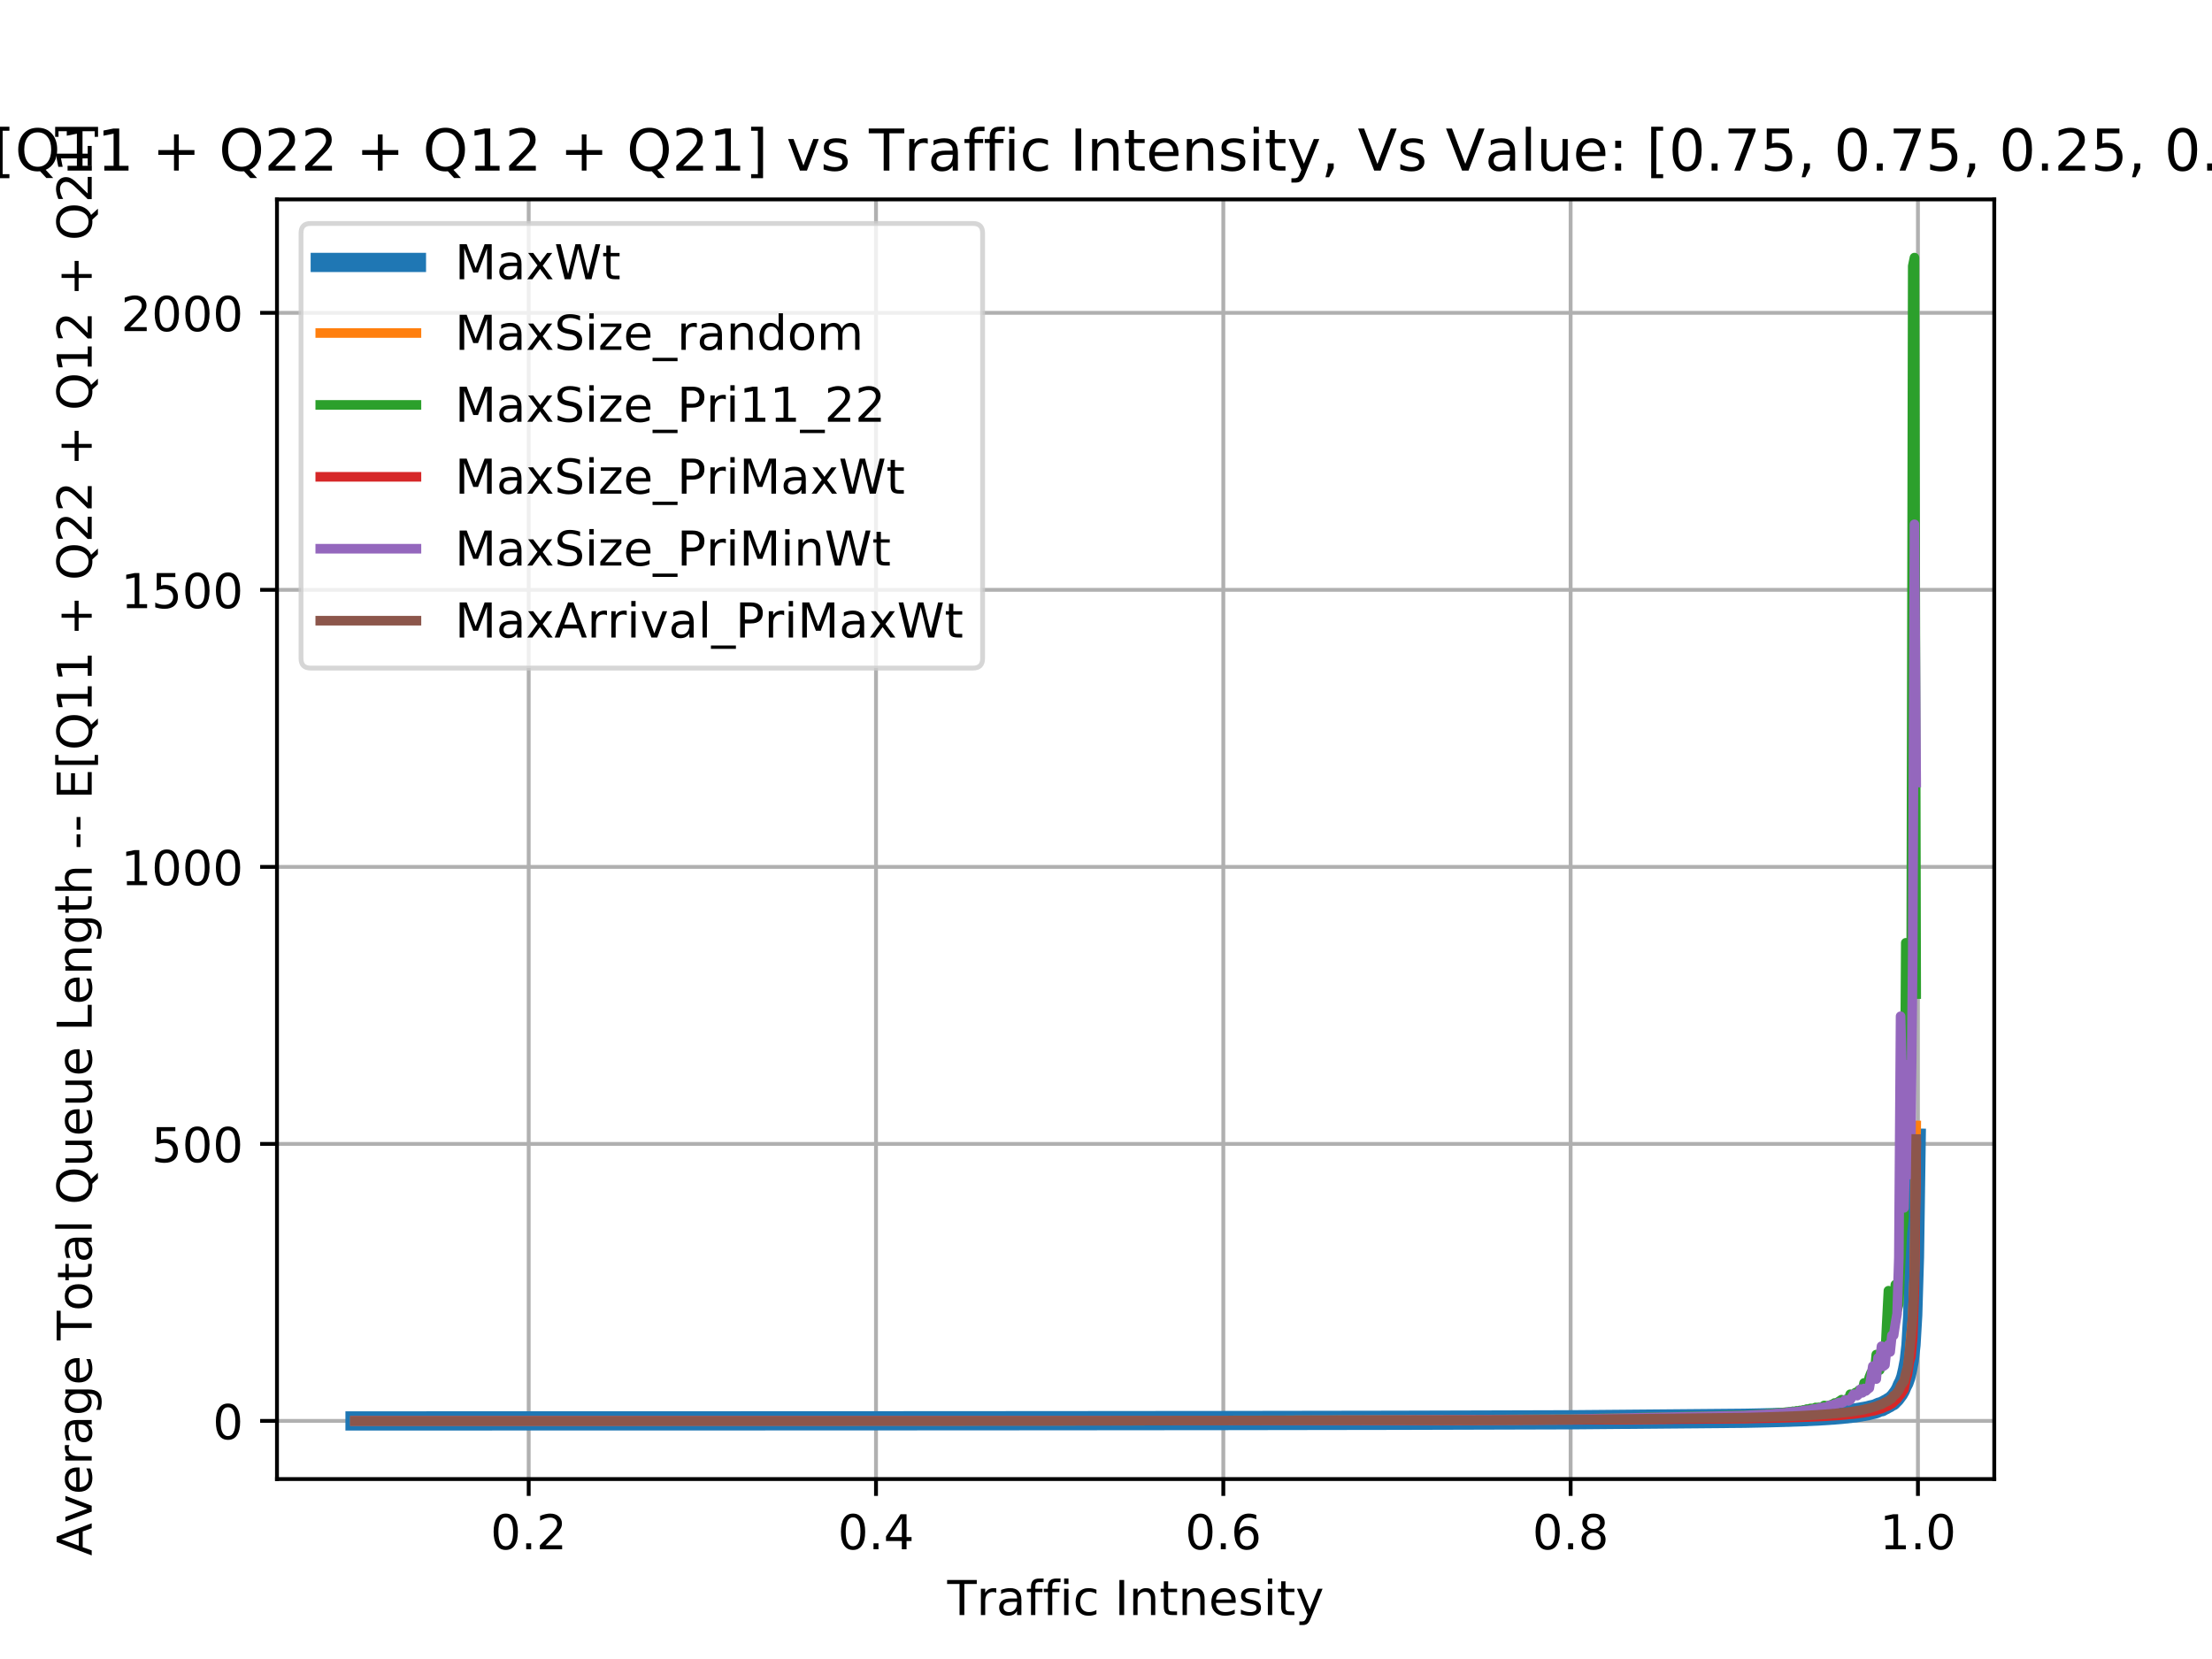 <?xml version="1.0" encoding="utf-8" standalone="no"?>
<!DOCTYPE svg PUBLIC "-//W3C//DTD SVG 1.1//EN"
  "http://www.w3.org/Graphics/SVG/1.1/DTD/svg11.dtd">
<!-- Created with matplotlib (http://matplotlib.org/) -->
<svg height="345pt" version="1.1" viewBox="0 0 460 345" width="460pt" xmlns="http://www.w3.org/2000/svg" xmlns:xlink="http://www.w3.org/1999/xlink">
 <defs>
  <style type="text/css">
*{stroke-linecap:butt;stroke-linejoin:round;}
  </style>
 </defs>
 <g id="figure_1">
  <g id="patch_1">
   <path d="M 0 345.6 
L 460.8 345.6 
L 460.8 0 
L 0 0 
z
" style="fill:#ffffff;"/>
  </g>
  <g id="axes_1">
   <g id="patch_2">
    <path d="M 57.6 307.584 
L 414.72 307.584 
L 414.72 41.472 
L 57.6 41.472 
z
" style="fill:#ffffff;"/>
   </g>
   <g id="matplotlib.axis_1">
    <g id="xtick_1">
     <g id="line2d_1">
      <path clip-path="url(#p4233f07bfb)" d="M 109.946 307.584 
L 109.946 41.472 
" style="fill:none;stroke:#b0b0b0;stroke-linecap:square;stroke-width:0.8;"/>
     </g>
     <g id="line2d_2">
      <defs>
       <path d="M 0 0 
L 0 3.5 
" id="m59c31bd2f9" style="stroke:#000000;stroke-width:0.8;"/>
      </defs>
      <g>
       <use style="stroke:#000000;stroke-width:0.8;" x="109.946" xlink:href="#m59c31bd2f9" y="307.584"/>
      </g>
     </g>
     <g id="text_1">
      <!-- 0.2 -->
      <defs>
       <path d="M 31.781 66.406 
Q 24.172 66.406 20.328 58.906 
Q 16.5 51.422 16.5 36.375 
Q 16.5 21.391 20.328 13.891 
Q 24.172 6.391 31.781 6.391 
Q 39.453 6.391 43.281 13.891 
Q 47.125 21.391 47.125 36.375 
Q 47.125 51.422 43.281 58.906 
Q 39.453 66.406 31.781 66.406 
z
M 31.781 74.219 
Q 44.047 74.219 50.516 64.516 
Q 56.984 54.828 56.984 36.375 
Q 56.984 17.969 50.516 8.266 
Q 44.047 -1.422 31.781 -1.422 
Q 19.531 -1.422 13.062 8.266 
Q 6.594 17.969 6.594 36.375 
Q 6.594 54.828 13.062 64.516 
Q 19.531 74.219 31.781 74.219 
z
" id="DejaVuSans-30"/>
       <path d="M 10.688 12.406 
L 21 12.406 
L 21 0 
L 10.688 0 
z
" id="DejaVuSans-2e"/>
       <path d="M 19.188 8.297 
L 53.609 8.297 
L 53.609 0 
L 7.328 0 
L 7.328 8.297 
Q 12.938 14.109 22.625 23.891 
Q 32.328 33.688 34.812 36.531 
Q 39.547 41.844 41.422 45.531 
Q 43.312 49.219 43.312 52.781 
Q 43.312 58.594 39.234 62.25 
Q 35.156 65.922 28.609 65.922 
Q 23.969 65.922 18.812 64.312 
Q 13.672 62.703 7.812 59.422 
L 7.812 69.391 
Q 13.766 71.781 18.938 73 
Q 24.125 74.219 28.422 74.219 
Q 39.75 74.219 46.484 68.547 
Q 53.219 62.891 53.219 53.422 
Q 53.219 48.922 51.531 44.891 
Q 49.859 40.875 45.406 35.406 
Q 44.188 33.984 37.641 27.219 
Q 31.109 20.453 19.188 8.297 
z
" id="DejaVuSans-32"/>
      </defs>
      <g transform="translate(101.994 322.182)scale(0.1 -0.1)">
       <use xlink:href="#DejaVuSans-30"/>
       <use x="63.623" xlink:href="#DejaVuSans-2e"/>
       <use x="95.41" xlink:href="#DejaVuSans-32"/>
      </g>
     </g>
    </g>
    <g id="xtick_2">
     <g id="line2d_3">
      <path clip-path="url(#p4233f07bfb)" d="M 182.171 307.584 
L 182.171 41.472 
" style="fill:none;stroke:#b0b0b0;stroke-linecap:square;stroke-width:0.8;"/>
     </g>
     <g id="line2d_4">
      <g>
       <use style="stroke:#000000;stroke-width:0.8;" x="182.171" xlink:href="#m59c31bd2f9" y="307.584"/>
      </g>
     </g>
     <g id="text_2">
      <!-- 0.4 -->
      <defs>
       <path d="M 37.797 64.312 
L 12.891 25.391 
L 37.797 25.391 
z
M 35.203 72.906 
L 47.609 72.906 
L 47.609 25.391 
L 58.016 25.391 
L 58.016 17.188 
L 47.609 17.188 
L 47.609 0 
L 37.797 0 
L 37.797 17.188 
L 4.891 17.188 
L 4.891 26.703 
z
" id="DejaVuSans-34"/>
      </defs>
      <g transform="translate(174.22 322.182)scale(0.1 -0.1)">
       <use xlink:href="#DejaVuSans-30"/>
       <use x="63.623" xlink:href="#DejaVuSans-2e"/>
       <use x="95.41" xlink:href="#DejaVuSans-34"/>
      </g>
     </g>
    </g>
    <g id="xtick_3">
     <g id="line2d_5">
      <path clip-path="url(#p4233f07bfb)" d="M 254.397 307.584 
L 254.397 41.472 
" style="fill:none;stroke:#b0b0b0;stroke-linecap:square;stroke-width:0.8;"/>
     </g>
     <g id="line2d_6">
      <g>
       <use style="stroke:#000000;stroke-width:0.8;" x="254.397" xlink:href="#m59c31bd2f9" y="307.584"/>
      </g>
     </g>
     <g id="text_3">
      <!-- 0.6 -->
      <defs>
       <path d="M 33.016 40.375 
Q 26.375 40.375 22.484 35.828 
Q 18.609 31.297 18.609 23.391 
Q 18.609 15.531 22.484 10.953 
Q 26.375 6.391 33.016 6.391 
Q 39.656 6.391 43.531 10.953 
Q 47.406 15.531 47.406 23.391 
Q 47.406 31.297 43.531 35.828 
Q 39.656 40.375 33.016 40.375 
z
M 52.594 71.297 
L 52.594 62.312 
Q 48.875 64.062 45.094 64.984 
Q 41.312 65.922 37.594 65.922 
Q 27.828 65.922 22.672 59.328 
Q 17.531 52.734 16.797 39.406 
Q 19.672 43.656 24.016 45.922 
Q 28.375 48.188 33.594 48.188 
Q 44.578 48.188 50.953 41.516 
Q 57.328 34.859 57.328 23.391 
Q 57.328 12.156 50.688 5.359 
Q 44.047 -1.422 33.016 -1.422 
Q 20.359 -1.422 13.672 8.266 
Q 6.984 17.969 6.984 36.375 
Q 6.984 53.656 15.188 63.938 
Q 23.391 74.219 37.203 74.219 
Q 40.922 74.219 44.703 73.484 
Q 48.484 72.75 52.594 71.297 
z
" id="DejaVuSans-36"/>
      </defs>
      <g transform="translate(246.445 322.182)scale(0.1 -0.1)">
       <use xlink:href="#DejaVuSans-30"/>
       <use x="63.623" xlink:href="#DejaVuSans-2e"/>
       <use x="95.41" xlink:href="#DejaVuSans-36"/>
      </g>
     </g>
    </g>
    <g id="xtick_4">
     <g id="line2d_7">
      <path clip-path="url(#p4233f07bfb)" d="M 326.623 307.584 
L 326.623 41.472 
" style="fill:none;stroke:#b0b0b0;stroke-linecap:square;stroke-width:0.8;"/>
     </g>
     <g id="line2d_8">
      <g>
       <use style="stroke:#000000;stroke-width:0.8;" x="326.623" xlink:href="#m59c31bd2f9" y="307.584"/>
      </g>
     </g>
     <g id="text_4">
      <!-- 0.8 -->
      <defs>
       <path d="M 31.781 34.625 
Q 24.75 34.625 20.719 30.859 
Q 16.703 27.094 16.703 20.516 
Q 16.703 13.922 20.719 10.156 
Q 24.75 6.391 31.781 6.391 
Q 38.812 6.391 42.859 10.172 
Q 46.922 13.969 46.922 20.516 
Q 46.922 27.094 42.891 30.859 
Q 38.875 34.625 31.781 34.625 
z
M 21.922 38.812 
Q 15.578 40.375 12.031 44.719 
Q 8.5 49.078 8.5 55.328 
Q 8.5 64.062 14.719 69.141 
Q 20.953 74.219 31.781 74.219 
Q 42.672 74.219 48.875 69.141 
Q 55.078 64.062 55.078 55.328 
Q 55.078 49.078 51.531 44.719 
Q 48 40.375 41.703 38.812 
Q 48.828 37.156 52.797 32.312 
Q 56.781 27.484 56.781 20.516 
Q 56.781 9.906 50.312 4.234 
Q 43.844 -1.422 31.781 -1.422 
Q 19.734 -1.422 13.25 4.234 
Q 6.781 9.906 6.781 20.516 
Q 6.781 27.484 10.781 32.312 
Q 14.797 37.156 21.922 38.812 
z
M 18.312 54.391 
Q 18.312 48.734 21.844 45.562 
Q 25.391 42.391 31.781 42.391 
Q 38.141 42.391 41.719 45.562 
Q 45.312 48.734 45.312 54.391 
Q 45.312 60.062 41.719 63.234 
Q 38.141 66.406 31.781 66.406 
Q 25.391 66.406 21.844 63.234 
Q 18.312 60.062 18.312 54.391 
z
" id="DejaVuSans-38"/>
      </defs>
      <g transform="translate(318.671 322.182)scale(0.1 -0.1)">
       <use xlink:href="#DejaVuSans-30"/>
       <use x="63.623" xlink:href="#DejaVuSans-2e"/>
       <use x="95.41" xlink:href="#DejaVuSans-38"/>
      </g>
     </g>
    </g>
    <g id="xtick_5">
     <g id="line2d_9">
      <path clip-path="url(#p4233f07bfb)" d="M 398.848 307.584 
L 398.848 41.472 
" style="fill:none;stroke:#b0b0b0;stroke-linecap:square;stroke-width:0.8;"/>
     </g>
     <g id="line2d_10">
      <g>
       <use style="stroke:#000000;stroke-width:0.8;" x="398.848" xlink:href="#m59c31bd2f9" y="307.584"/>
      </g>
     </g>
     <g id="text_5">
      <!-- 1.0 -->
      <defs>
       <path d="M 12.406 8.297 
L 28.516 8.297 
L 28.516 63.922 
L 10.984 60.406 
L 10.984 69.391 
L 28.422 72.906 
L 38.281 72.906 
L 38.281 8.297 
L 54.391 8.297 
L 54.391 0 
L 12.406 0 
z
" id="DejaVuSans-31"/>
      </defs>
      <g transform="translate(390.897 322.182)scale(0.1 -0.1)">
       <use xlink:href="#DejaVuSans-31"/>
       <use x="63.623" xlink:href="#DejaVuSans-2e"/>
       <use x="95.41" xlink:href="#DejaVuSans-30"/>
      </g>
     </g>
    </g>
    <g id="text_6">
     <!-- Traffic Intnesity -->
     <defs>
      <path d="M -0.297 72.906 
L 61.375 72.906 
L 61.375 64.594 
L 35.5 64.594 
L 35.5 0 
L 25.594 0 
L 25.594 64.594 
L -0.297 64.594 
z
" id="DejaVuSans-54"/>
      <path d="M 41.109 46.297 
Q 39.594 47.172 37.812 47.578 
Q 36.031 48 33.891 48 
Q 26.266 48 22.188 43.047 
Q 18.109 38.094 18.109 28.812 
L 18.109 0 
L 9.078 0 
L 9.078 54.688 
L 18.109 54.688 
L 18.109 46.188 
Q 20.953 51.172 25.484 53.578 
Q 30.031 56 36.531 56 
Q 37.453 56 38.578 55.875 
Q 39.703 55.766 41.062 55.516 
z
" id="DejaVuSans-72"/>
      <path d="M 34.281 27.484 
Q 23.391 27.484 19.188 25 
Q 14.984 22.516 14.984 16.5 
Q 14.984 11.719 18.141 8.906 
Q 21.297 6.109 26.703 6.109 
Q 34.188 6.109 38.703 11.406 
Q 43.219 16.703 43.219 25.484 
L 43.219 27.484 
z
M 52.203 31.203 
L 52.203 0 
L 43.219 0 
L 43.219 8.297 
Q 40.141 3.328 35.547 0.953 
Q 30.953 -1.422 24.312 -1.422 
Q 15.922 -1.422 10.953 3.297 
Q 6 8.016 6 15.922 
Q 6 25.141 12.172 29.828 
Q 18.359 34.516 30.609 34.516 
L 43.219 34.516 
L 43.219 35.406 
Q 43.219 41.609 39.141 45 
Q 35.062 48.391 27.688 48.391 
Q 23 48.391 18.547 47.266 
Q 14.109 46.141 10.016 43.891 
L 10.016 52.203 
Q 14.938 54.109 19.578 55.047 
Q 24.219 56 28.609 56 
Q 40.484 56 46.344 49.844 
Q 52.203 43.703 52.203 31.203 
z
" id="DejaVuSans-61"/>
      <path d="M 37.109 75.984 
L 37.109 68.5 
L 28.516 68.5 
Q 23.688 68.5 21.797 66.547 
Q 19.922 64.594 19.922 59.516 
L 19.922 54.688 
L 34.719 54.688 
L 34.719 47.703 
L 19.922 47.703 
L 19.922 0 
L 10.891 0 
L 10.891 47.703 
L 2.297 47.703 
L 2.297 54.688 
L 10.891 54.688 
L 10.891 58.5 
Q 10.891 67.625 15.141 71.797 
Q 19.391 75.984 28.609 75.984 
z
" id="DejaVuSans-66"/>
      <path d="M 9.422 54.688 
L 18.406 54.688 
L 18.406 0 
L 9.422 0 
z
M 9.422 75.984 
L 18.406 75.984 
L 18.406 64.594 
L 9.422 64.594 
z
" id="DejaVuSans-69"/>
      <path d="M 48.781 52.594 
L 48.781 44.188 
Q 44.969 46.297 41.141 47.344 
Q 37.312 48.391 33.406 48.391 
Q 24.656 48.391 19.812 42.844 
Q 14.984 37.312 14.984 27.297 
Q 14.984 17.281 19.812 11.734 
Q 24.656 6.203 33.406 6.203 
Q 37.312 6.203 41.141 7.25 
Q 44.969 8.297 48.781 10.406 
L 48.781 2.094 
Q 45.016 0.344 40.984 -0.531 
Q 36.969 -1.422 32.422 -1.422 
Q 20.062 -1.422 12.781 6.344 
Q 5.516 14.109 5.516 27.297 
Q 5.516 40.672 12.859 48.328 
Q 20.219 56 33.016 56 
Q 37.156 56 41.109 55.141 
Q 45.062 54.297 48.781 52.594 
z
" id="DejaVuSans-63"/>
      <path id="DejaVuSans-20"/>
      <path d="M 9.812 72.906 
L 19.672 72.906 
L 19.672 0 
L 9.812 0 
z
" id="DejaVuSans-49"/>
      <path d="M 54.891 33.016 
L 54.891 0 
L 45.906 0 
L 45.906 32.719 
Q 45.906 40.484 42.875 44.328 
Q 39.844 48.188 33.797 48.188 
Q 26.516 48.188 22.312 43.547 
Q 18.109 38.922 18.109 30.906 
L 18.109 0 
L 9.078 0 
L 9.078 54.688 
L 18.109 54.688 
L 18.109 46.188 
Q 21.344 51.125 25.703 53.562 
Q 30.078 56 35.797 56 
Q 45.219 56 50.047 50.172 
Q 54.891 44.344 54.891 33.016 
z
" id="DejaVuSans-6e"/>
      <path d="M 18.312 70.219 
L 18.312 54.688 
L 36.812 54.688 
L 36.812 47.703 
L 18.312 47.703 
L 18.312 18.016 
Q 18.312 11.328 20.141 9.422 
Q 21.969 7.516 27.594 7.516 
L 36.812 7.516 
L 36.812 0 
L 27.594 0 
Q 17.188 0 13.234 3.875 
Q 9.281 7.766 9.281 18.016 
L 9.281 47.703 
L 2.688 47.703 
L 2.688 54.688 
L 9.281 54.688 
L 9.281 70.219 
z
" id="DejaVuSans-74"/>
      <path d="M 56.203 29.594 
L 56.203 25.203 
L 14.891 25.203 
Q 15.484 15.922 20.484 11.062 
Q 25.484 6.203 34.422 6.203 
Q 39.594 6.203 44.453 7.469 
Q 49.312 8.734 54.109 11.281 
L 54.109 2.781 
Q 49.266 0.734 44.188 -0.344 
Q 39.109 -1.422 33.891 -1.422 
Q 20.797 -1.422 13.156 6.188 
Q 5.516 13.812 5.516 26.812 
Q 5.516 40.234 12.766 48.109 
Q 20.016 56 32.328 56 
Q 43.359 56 49.781 48.891 
Q 56.203 41.797 56.203 29.594 
z
M 47.219 32.234 
Q 47.125 39.594 43.094 43.984 
Q 39.062 48.391 32.422 48.391 
Q 24.906 48.391 20.391 44.141 
Q 15.875 39.891 15.188 32.172 
z
" id="DejaVuSans-65"/>
      <path d="M 44.281 53.078 
L 44.281 44.578 
Q 40.484 46.531 36.375 47.5 
Q 32.281 48.484 27.875 48.484 
Q 21.188 48.484 17.844 46.438 
Q 14.5 44.391 14.5 40.281 
Q 14.5 37.156 16.891 35.375 
Q 19.281 33.594 26.516 31.984 
L 29.594 31.297 
Q 39.156 29.25 43.188 25.516 
Q 47.219 21.781 47.219 15.094 
Q 47.219 7.469 41.188 3.016 
Q 35.156 -1.422 24.609 -1.422 
Q 20.219 -1.422 15.453 -0.562 
Q 10.688 0.297 5.422 2 
L 5.422 11.281 
Q 10.406 8.688 15.234 7.391 
Q 20.062 6.109 24.812 6.109 
Q 31.156 6.109 34.562 8.281 
Q 37.984 10.453 37.984 14.406 
Q 37.984 18.062 35.516 20.016 
Q 33.062 21.969 24.703 23.781 
L 21.578 24.516 
Q 13.234 26.266 9.516 29.906 
Q 5.812 33.547 5.812 39.891 
Q 5.812 47.609 11.281 51.797 
Q 16.75 56 26.812 56 
Q 31.781 56 36.172 55.266 
Q 40.578 54.547 44.281 53.078 
z
" id="DejaVuSans-73"/>
      <path d="M 32.172 -5.078 
Q 28.375 -14.844 24.75 -17.812 
Q 21.141 -20.797 15.094 -20.797 
L 7.906 -20.797 
L 7.906 -13.281 
L 13.188 -13.281 
Q 16.891 -13.281 18.938 -11.516 
Q 21 -9.766 23.484 -3.219 
L 25.094 0.875 
L 2.984 54.688 
L 12.5 54.688 
L 29.594 11.922 
L 46.688 54.688 
L 56.203 54.688 
z
" id="DejaVuSans-79"/>
     </defs>
     <g transform="translate(196.987 335.861)scale(0.1 -0.1)">
      <use xlink:href="#DejaVuSans-54"/>
      <use x="60.865" xlink:href="#DejaVuSans-72"/>
      <use x="101.979" xlink:href="#DejaVuSans-61"/>
      <use x="163.258" xlink:href="#DejaVuSans-66"/>
      <use x="198.463" xlink:href="#DejaVuSans-66"/>
      <use x="233.668" xlink:href="#DejaVuSans-69"/>
      <use x="261.451" xlink:href="#DejaVuSans-63"/>
      <use x="316.432" xlink:href="#DejaVuSans-20"/>
      <use x="348.219" xlink:href="#DejaVuSans-49"/>
      <use x="377.711" xlink:href="#DejaVuSans-6e"/>
      <use x="441.09" xlink:href="#DejaVuSans-74"/>
      <use x="480.299" xlink:href="#DejaVuSans-6e"/>
      <use x="543.678" xlink:href="#DejaVuSans-65"/>
      <use x="605.201" xlink:href="#DejaVuSans-73"/>
      <use x="657.301" xlink:href="#DejaVuSans-69"/>
      <use x="685.084" xlink:href="#DejaVuSans-74"/>
      <use x="724.293" xlink:href="#DejaVuSans-79"/>
     </g>
    </g>
   </g>
   <g id="matplotlib.axis_2">
    <g id="ytick_1">
     <g id="line2d_11">
      <path clip-path="url(#p4233f07bfb)" d="M 57.6 295.489 
L 414.72 295.489 
" style="fill:none;stroke:#b0b0b0;stroke-linecap:square;stroke-width:0.8;"/>
     </g>
     <g id="line2d_12">
      <defs>
       <path d="M 0 0 
L -3.5 0 
" id="mb5ac6be4bf" style="stroke:#000000;stroke-width:0.8;"/>
      </defs>
      <g>
       <use style="stroke:#000000;stroke-width:0.8;" x="57.6" xlink:href="#mb5ac6be4bf" y="295.489"/>
      </g>
     </g>
     <g id="text_7">
      <!-- 0 -->
      <g transform="translate(44.237 299.288)scale(0.1 -0.1)">
       <use xlink:href="#DejaVuSans-30"/>
      </g>
     </g>
    </g>
    <g id="ytick_2">
     <g id="line2d_13">
      <path clip-path="url(#p4233f07bfb)" d="M 57.6 237.881 
L 414.72 237.881 
" style="fill:none;stroke:#b0b0b0;stroke-linecap:square;stroke-width:0.8;"/>
     </g>
     <g id="line2d_14">
      <g>
       <use style="stroke:#000000;stroke-width:0.8;" x="57.6" xlink:href="#mb5ac6be4bf" y="237.881"/>
      </g>
     </g>
     <g id="text_8">
      <!-- 500 -->
      <defs>
       <path d="M 10.797 72.906 
L 49.516 72.906 
L 49.516 64.594 
L 19.828 64.594 
L 19.828 46.734 
Q 21.969 47.469 24.109 47.828 
Q 26.266 48.188 28.422 48.188 
Q 40.625 48.188 47.75 41.5 
Q 54.891 34.812 54.891 23.391 
Q 54.891 11.625 47.562 5.094 
Q 40.234 -1.422 26.906 -1.422 
Q 22.312 -1.422 17.547 -0.641 
Q 12.797 0.141 7.719 1.703 
L 7.719 11.625 
Q 12.109 9.234 16.797 8.062 
Q 21.484 6.891 26.703 6.891 
Q 35.156 6.891 40.078 11.328 
Q 45.016 15.766 45.016 23.391 
Q 45.016 31 40.078 35.438 
Q 35.156 39.891 26.703 39.891 
Q 22.75 39.891 18.812 39.016 
Q 14.891 38.141 10.797 36.281 
z
" id="DejaVuSans-35"/>
      </defs>
      <g transform="translate(31.512 241.68)scale(0.1 -0.1)">
       <use xlink:href="#DejaVuSans-35"/>
       <use x="63.623" xlink:href="#DejaVuSans-30"/>
       <use x="127.246" xlink:href="#DejaVuSans-30"/>
      </g>
     </g>
    </g>
    <g id="ytick_3">
     <g id="line2d_15">
      <path clip-path="url(#p4233f07bfb)" d="M 57.6 180.273 
L 414.72 180.273 
" style="fill:none;stroke:#b0b0b0;stroke-linecap:square;stroke-width:0.8;"/>
     </g>
     <g id="line2d_16">
      <g>
       <use style="stroke:#000000;stroke-width:0.8;" x="57.6" xlink:href="#mb5ac6be4bf" y="180.273"/>
      </g>
     </g>
     <g id="text_9">
      <!-- 1000 -->
      <g transform="translate(25.15 184.072)scale(0.1 -0.1)">
       <use xlink:href="#DejaVuSans-31"/>
       <use x="63.623" xlink:href="#DejaVuSans-30"/>
       <use x="127.246" xlink:href="#DejaVuSans-30"/>
       <use x="190.869" xlink:href="#DejaVuSans-30"/>
      </g>
     </g>
    </g>
    <g id="ytick_4">
     <g id="line2d_17">
      <path clip-path="url(#p4233f07bfb)" d="M 57.6 122.665 
L 414.72 122.665 
" style="fill:none;stroke:#b0b0b0;stroke-linecap:square;stroke-width:0.8;"/>
     </g>
     <g id="line2d_18">
      <g>
       <use style="stroke:#000000;stroke-width:0.8;" x="57.6" xlink:href="#mb5ac6be4bf" y="122.665"/>
      </g>
     </g>
     <g id="text_10">
      <!-- 1500 -->
      <g transform="translate(25.15 126.465)scale(0.1 -0.1)">
       <use xlink:href="#DejaVuSans-31"/>
       <use x="63.623" xlink:href="#DejaVuSans-35"/>
       <use x="127.246" xlink:href="#DejaVuSans-30"/>
       <use x="190.869" xlink:href="#DejaVuSans-30"/>
      </g>
     </g>
    </g>
    <g id="ytick_5">
     <g id="line2d_19">
      <path clip-path="url(#p4233f07bfb)" d="M 57.6 65.058 
L 414.72 65.058 
" style="fill:none;stroke:#b0b0b0;stroke-linecap:square;stroke-width:0.8;"/>
     </g>
     <g id="line2d_20">
      <g>
       <use style="stroke:#000000;stroke-width:0.8;" x="57.6" xlink:href="#mb5ac6be4bf" y="65.058"/>
      </g>
     </g>
     <g id="text_11">
      <!-- 2000 -->
      <g transform="translate(25.15 68.857)scale(0.1 -0.1)">
       <use xlink:href="#DejaVuSans-32"/>
       <use x="63.623" xlink:href="#DejaVuSans-30"/>
       <use x="127.246" xlink:href="#DejaVuSans-30"/>
       <use x="190.869" xlink:href="#DejaVuSans-30"/>
      </g>
     </g>
    </g>
    <g id="text_12">
     <!-- Average Total Queue Length - - E[Q11 + Q22 + Q12 + Q21] -->
     <defs>
      <path d="M 34.188 63.188 
L 20.797 26.906 
L 47.609 26.906 
z
M 28.609 72.906 
L 39.797 72.906 
L 67.578 0 
L 57.328 0 
L 50.688 18.703 
L 17.828 18.703 
L 11.188 0 
L 0.781 0 
z
" id="DejaVuSans-41"/>
      <path d="M 2.984 54.688 
L 12.5 54.688 
L 29.594 8.797 
L 46.688 54.688 
L 56.203 54.688 
L 35.688 0 
L 23.484 0 
z
" id="DejaVuSans-76"/>
      <path d="M 45.406 27.984 
Q 45.406 37.75 41.375 43.109 
Q 37.359 48.484 30.078 48.484 
Q 22.859 48.484 18.828 43.109 
Q 14.797 37.75 14.797 27.984 
Q 14.797 18.266 18.828 12.891 
Q 22.859 7.516 30.078 7.516 
Q 37.359 7.516 41.375 12.891 
Q 45.406 18.266 45.406 27.984 
z
M 54.391 6.781 
Q 54.391 -7.172 48.188 -13.984 
Q 42 -20.797 29.203 -20.797 
Q 24.469 -20.797 20.266 -20.094 
Q 16.062 -19.391 12.109 -17.922 
L 12.109 -9.188 
Q 16.062 -11.328 19.922 -12.344 
Q 23.781 -13.375 27.781 -13.375 
Q 36.625 -13.375 41.016 -8.766 
Q 45.406 -4.156 45.406 5.172 
L 45.406 9.625 
Q 42.625 4.781 38.281 2.391 
Q 33.938 0 27.875 0 
Q 17.828 0 11.672 7.656 
Q 5.516 15.328 5.516 27.984 
Q 5.516 40.672 11.672 48.328 
Q 17.828 56 27.875 56 
Q 33.938 56 38.281 53.609 
Q 42.625 51.219 45.406 46.391 
L 45.406 54.688 
L 54.391 54.688 
z
" id="DejaVuSans-67"/>
      <path d="M 30.609 48.391 
Q 23.391 48.391 19.188 42.75 
Q 14.984 37.109 14.984 27.297 
Q 14.984 17.484 19.156 11.844 
Q 23.344 6.203 30.609 6.203 
Q 37.797 6.203 41.984 11.859 
Q 46.188 17.531 46.188 27.297 
Q 46.188 37.016 41.984 42.703 
Q 37.797 48.391 30.609 48.391 
z
M 30.609 56 
Q 42.328 56 49.016 48.375 
Q 55.719 40.766 55.719 27.297 
Q 55.719 13.875 49.016 6.219 
Q 42.328 -1.422 30.609 -1.422 
Q 18.844 -1.422 12.172 6.219 
Q 5.516 13.875 5.516 27.297 
Q 5.516 40.766 12.172 48.375 
Q 18.844 56 30.609 56 
z
" id="DejaVuSans-6f"/>
      <path d="M 9.422 75.984 
L 18.406 75.984 
L 18.406 0 
L 9.422 0 
z
" id="DejaVuSans-6c"/>
      <path d="M 39.406 66.219 
Q 28.656 66.219 22.328 58.203 
Q 16.016 50.203 16.016 36.375 
Q 16.016 22.609 22.328 14.594 
Q 28.656 6.594 39.406 6.594 
Q 50.141 6.594 56.422 14.594 
Q 62.703 22.609 62.703 36.375 
Q 62.703 50.203 56.422 58.203 
Q 50.141 66.219 39.406 66.219 
z
M 53.219 1.312 
L 66.219 -12.891 
L 54.297 -12.891 
L 43.5 -1.219 
Q 41.891 -1.312 41.031 -1.359 
Q 40.188 -1.422 39.406 -1.422 
Q 24.031 -1.422 14.812 8.859 
Q 5.609 19.141 5.609 36.375 
Q 5.609 53.656 14.812 63.938 
Q 24.031 74.219 39.406 74.219 
Q 54.734 74.219 63.906 63.938 
Q 73.094 53.656 73.094 36.375 
Q 73.094 23.688 67.984 14.641 
Q 62.891 5.609 53.219 1.312 
z
" id="DejaVuSans-51"/>
      <path d="M 8.5 21.578 
L 8.5 54.688 
L 17.484 54.688 
L 17.484 21.922 
Q 17.484 14.156 20.5 10.266 
Q 23.531 6.391 29.594 6.391 
Q 36.859 6.391 41.078 11.031 
Q 45.312 15.672 45.312 23.688 
L 45.312 54.688 
L 54.297 54.688 
L 54.297 0 
L 45.312 0 
L 45.312 8.406 
Q 42.047 3.422 37.719 1 
Q 33.406 -1.422 27.688 -1.422 
Q 18.266 -1.422 13.375 4.438 
Q 8.5 10.297 8.5 21.578 
z
M 31.109 56 
z
" id="DejaVuSans-75"/>
      <path d="M 9.812 72.906 
L 19.672 72.906 
L 19.672 8.297 
L 55.172 8.297 
L 55.172 0 
L 9.812 0 
z
" id="DejaVuSans-4c"/>
      <path d="M 54.891 33.016 
L 54.891 0 
L 45.906 0 
L 45.906 32.719 
Q 45.906 40.484 42.875 44.328 
Q 39.844 48.188 33.797 48.188 
Q 26.516 48.188 22.312 43.547 
Q 18.109 38.922 18.109 30.906 
L 18.109 0 
L 9.078 0 
L 9.078 75.984 
L 18.109 75.984 
L 18.109 46.188 
Q 21.344 51.125 25.703 53.562 
Q 30.078 56 35.797 56 
Q 45.219 56 50.047 50.172 
Q 54.891 44.344 54.891 33.016 
z
" id="DejaVuSans-68"/>
      <path d="M 4.891 31.391 
L 31.203 31.391 
L 31.203 23.391 
L 4.891 23.391 
z
" id="DejaVuSans-2d"/>
      <path d="M 9.812 72.906 
L 55.906 72.906 
L 55.906 64.594 
L 19.672 64.594 
L 19.672 43.016 
L 54.391 43.016 
L 54.391 34.719 
L 19.672 34.719 
L 19.672 8.297 
L 56.781 8.297 
L 56.781 0 
L 9.812 0 
z
" id="DejaVuSans-45"/>
      <path d="M 8.594 75.984 
L 29.297 75.984 
L 29.297 69 
L 17.578 69 
L 17.578 -6.203 
L 29.297 -6.203 
L 29.297 -13.188 
L 8.594 -13.188 
z
" id="DejaVuSans-5b"/>
      <path d="M 46 62.703 
L 46 35.5 
L 73.188 35.5 
L 73.188 27.203 
L 46 27.203 
L 46 0 
L 37.797 0 
L 37.797 27.203 
L 10.594 27.203 
L 10.594 35.5 
L 37.797 35.5 
L 37.797 62.703 
z
" id="DejaVuSans-2b"/>
      <path d="M 30.422 75.984 
L 30.422 -13.188 
L 9.719 -13.188 
L 9.719 -6.203 
L 21.391 -6.203 
L 21.391 69 
L 9.719 69 
L 9.719 75.984 
z
" id="DejaVuSans-5d"/>
     </defs>
     <g transform="translate(19.07 323.536)rotate(-90)scale(0.1 -0.1)">
      <use xlink:href="#DejaVuSans-41"/>
      <use x="68.33" xlink:href="#DejaVuSans-76"/>
      <use x="127.51" xlink:href="#DejaVuSans-65"/>
      <use x="189.033" xlink:href="#DejaVuSans-72"/>
      <use x="230.146" xlink:href="#DejaVuSans-61"/>
      <use x="291.426" xlink:href="#DejaVuSans-67"/>
      <use x="354.902" xlink:href="#DejaVuSans-65"/>
      <use x="416.426" xlink:href="#DejaVuSans-20"/>
      <use x="448.213" xlink:href="#DejaVuSans-54"/>
      <use x="509.031" xlink:href="#DejaVuSans-6f"/>
      <use x="570.213" xlink:href="#DejaVuSans-74"/>
      <use x="609.422" xlink:href="#DejaVuSans-61"/>
      <use x="670.701" xlink:href="#DejaVuSans-6c"/>
      <use x="698.484" xlink:href="#DejaVuSans-20"/>
      <use x="730.271" xlink:href="#DejaVuSans-51"/>
      <use x="808.982" xlink:href="#DejaVuSans-75"/>
      <use x="872.361" xlink:href="#DejaVuSans-65"/>
      <use x="933.885" xlink:href="#DejaVuSans-75"/>
      <use x="997.264" xlink:href="#DejaVuSans-65"/>
      <use x="1058.787" xlink:href="#DejaVuSans-20"/>
      <use x="1090.574" xlink:href="#DejaVuSans-4c"/>
      <use x="1146.271" xlink:href="#DejaVuSans-65"/>
      <use x="1207.795" xlink:href="#DejaVuSans-6e"/>
      <use x="1271.174" xlink:href="#DejaVuSans-67"/>
      <use x="1334.65" xlink:href="#DejaVuSans-74"/>
      <use x="1373.859" xlink:href="#DejaVuSans-68"/>
      <use x="1437.238" xlink:href="#DejaVuSans-20"/>
      <use x="1469.025" xlink:href="#DejaVuSans-2d"/>
      <use x="1505.109" xlink:href="#DejaVuSans-2d"/>
      <use x="1541.193" xlink:href="#DejaVuSans-20"/>
      <use x="1572.98" xlink:href="#DejaVuSans-45"/>
      <use x="1636.164" xlink:href="#DejaVuSans-5b"/>
      <use x="1675.178" xlink:href="#DejaVuSans-51"/>
      <use x="1753.889" xlink:href="#DejaVuSans-31"/>
      <use x="1817.512" xlink:href="#DejaVuSans-31"/>
      <use x="1881.135" xlink:href="#DejaVuSans-20"/>
      <use x="1912.922" xlink:href="#DejaVuSans-2b"/>
      <use x="1996.711" xlink:href="#DejaVuSans-20"/>
      <use x="2028.498" xlink:href="#DejaVuSans-51"/>
      <use x="2107.209" xlink:href="#DejaVuSans-32"/>
      <use x="2170.832" xlink:href="#DejaVuSans-32"/>
      <use x="2234.455" xlink:href="#DejaVuSans-20"/>
      <use x="2266.242" xlink:href="#DejaVuSans-2b"/>
      <use x="2350.031" xlink:href="#DejaVuSans-20"/>
      <use x="2381.818" xlink:href="#DejaVuSans-51"/>
      <use x="2460.529" xlink:href="#DejaVuSans-31"/>
      <use x="2524.152" xlink:href="#DejaVuSans-32"/>
      <use x="2587.775" xlink:href="#DejaVuSans-20"/>
      <use x="2619.562" xlink:href="#DejaVuSans-2b"/>
      <use x="2703.352" xlink:href="#DejaVuSans-20"/>
      <use x="2735.139" xlink:href="#DejaVuSans-51"/>
      <use x="2813.85" xlink:href="#DejaVuSans-32"/>
      <use x="2877.473" xlink:href="#DejaVuSans-31"/>
      <use x="2941.096" xlink:href="#DejaVuSans-5d"/>
     </g>
    </g>
   </g>
   <g id="line2d_21">
    <path clip-path="url(#p4233f07bfb)" d="M 73.833 295.488 
L 109.946 295.484 
L 146.058 295.477 
L 182.171 295.465 
L 218.284 295.444 
L 254.397 295.413 
L 290.51 295.359 
L 326.623 295.255 
L 362.736 294.941 
L 366.347 294.869 
L 366.708 294.859 
L 367.069 294.851 
L 367.43 294.844 
L 367.791 294.835 
L 368.152 294.829 
L 368.514 294.817 
L 368.875 294.809 
L 369.236 294.797 
L 369.597 294.79 
L 369.958 294.779 
L 370.319 294.768 
L 370.68 294.758 
L 371.042 294.749 
L 371.403 294.734 
L 371.764 294.732 
L 372.125 294.718 
L 372.486 294.702 
L 372.847 294.687 
L 373.208 294.674 
L 373.569 294.664 
L 373.931 294.651 
L 374.292 294.638 
L 374.653 294.629 
L 375.014 294.607 
L 375.375 294.598 
L 375.736 294.585 
L 376.097 294.555 
L 376.458 294.549 
L 376.82 294.531 
L 377.181 294.511 
L 377.542 294.498 
L 377.903 294.483 
L 378.264 294.462 
L 378.625 294.438 
L 378.986 294.412 
L 379.347 294.397 
L 379.709 294.371 
L 380.07 294.351 
L 380.431 294.325 
L 380.792 294.292 
L 381.153 294.279 
L 381.514 294.249 
L 381.875 294.214 
L 382.236 294.188 
L 382.598 294.158 
L 382.959 294.127 
L 383.32 294.087 
L 383.681 294.045 
L 384.042 294.023 
L 384.403 293.97 
L 384.764 293.941 
L 385.126 293.884 
L 385.487 293.851 
L 385.848 293.818 
L 386.209 293.75 
L 386.57 293.696 
L 386.931 293.638 
L 387.292 293.566 
L 387.653 293.514 
L 388.015 293.442 
L 388.376 293.378 
L 388.737 293.283 
L 389.098 293.182 
L 389.459 293.116 
L 389.82 293.027 
L 390.181 292.91 
L 390.542 292.743 
L 390.904 292.59 
L 391.265 292.551 
L 391.626 292.336 
L 391.987 292.174 
L 392.348 291.956 
L 392.709 291.787 
L 393.07 291.517 
L 393.431 291.366 
L 393.793 290.987 
L 394.154 290.623 
L 394.515 290.13 
L 394.876 289.641 
L 395.237 288.995 
L 395.598 288.136 
L 395.959 287.442 
L 396.321 286.421 
L 396.682 284.858 
L 397.043 282.95 
L 397.404 279.672 
L 397.765 273.484 
L 398.126 261.455 
L 398.487 236.68 
" style="fill:none;stroke:#1f77b4;stroke-linecap:square;stroke-width:4;"/>
   </g>
   <g id="line2d_22">
    <path clip-path="url(#p4233f07bfb)" d="M 73.833 295.488 
L 109.946 295.485 
L 146.058 295.478 
L 182.171 295.466 
L 218.284 295.447 
L 254.397 295.416 
L 290.51 295.361 
L 326.623 295.25 
L 362.736 294.92 
L 366.347 294.85 
L 366.708 294.838 
L 367.069 294.832 
L 367.43 294.825 
L 367.791 294.814 
L 368.152 294.806 
L 368.514 294.793 
L 368.875 294.786 
L 369.236 294.776 
L 369.597 294.769 
L 369.958 294.76 
L 370.319 294.749 
L 370.68 294.736 
L 371.042 294.725 
L 371.403 294.711 
L 371.764 294.704 
L 372.125 294.697 
L 372.486 294.676 
L 372.847 294.665 
L 373.208 294.65 
L 373.569 294.638 
L 373.931 294.625 
L 374.292 294.613 
L 374.653 294.596 
L 375.014 294.586 
L 375.375 294.572 
L 375.736 294.55 
L 376.097 294.539 
L 376.458 294.525 
L 376.82 294.501 
L 377.181 294.486 
L 377.542 294.46 
L 377.903 294.438 
L 378.264 294.426 
L 378.625 294.411 
L 378.986 294.379 
L 379.347 294.374 
L 379.709 294.341 
L 380.07 294.308 
L 380.431 294.289 
L 380.792 294.254 
L 381.153 294.24 
L 381.514 294.211 
L 381.875 294.188 
L 382.236 294.152 
L 382.598 294.113 
L 382.959 294.09 
L 383.32 294.064 
L 383.681 294.014 
L 384.042 293.974 
L 384.403 293.943 
L 384.764 293.901 
L 385.126 293.868 
L 385.487 293.821 
L 385.848 293.774 
L 386.209 293.714 
L 386.57 293.656 
L 386.931 293.592 
L 387.292 293.539 
L 387.653 293.51 
L 388.015 293.394 
L 388.376 293.33 
L 388.737 293.246 
L 389.098 293.149 
L 389.459 293.063 
L 389.82 292.97 
L 390.181 292.848 
L 390.542 292.789 
L 390.904 292.615 
L 391.265 292.529 
L 391.626 292.341 
L 391.987 292.159 
L 392.348 291.983 
L 392.709 291.884 
L 393.07 291.504 
L 393.431 291.214 
L 393.793 290.869 
L 394.154 290.683 
L 394.515 290.125 
L 394.876 289.729 
L 395.237 288.881 
L 395.598 288.615 
L 395.959 287.474 
L 396.321 286.024 
L 396.682 284.832 
L 397.043 282.067 
L 397.404 277.785 
L 397.765 274.018 
L 398.126 264.016 
L 398.487 234.043 
" style="fill:none;stroke:#ff7f0e;stroke-linecap:square;stroke-width:2;"/>
   </g>
   <g id="line2d_23">
    <path clip-path="url(#p4233f07bfb)" d="M 73.833 295.488 
L 109.946 295.484 
L 146.058 295.477 
L 182.171 295.464 
L 218.284 295.44 
L 254.397 295.398 
L 290.51 295.316 
L 326.623 295.118 
L 362.736 294.306 
L 366.347 294.118 
L 366.708 294.099 
L 367.069 294.081 
L 367.43 294.013 
L 367.791 294.006 
L 368.152 293.98 
L 368.514 293.943 
L 368.875 293.903 
L 369.236 293.885 
L 369.597 293.831 
L 369.958 293.818 
L 370.319 293.836 
L 370.68 293.749 
L 371.042 293.716 
L 371.403 293.67 
L 371.764 293.642 
L 372.125 293.591 
L 372.486 293.59 
L 372.847 293.486 
L 373.208 293.561 
L 373.569 293.401 
L 373.931 293.43 
L 374.292 293.316 
L 374.653 293.349 
L 375.014 293.191 
L 375.375 293.184 
L 375.736 293.022 
L 376.097 293.082 
L 376.458 292.896 
L 376.82 292.895 
L 377.181 292.893 
L 377.542 292.691 
L 377.903 292.713 
L 378.264 292.664 
L 378.625 292.675 
L 378.986 292.527 
L 379.347 292.281 
L 379.709 292.33 
L 380.07 292.344 
L 380.431 292.244 
L 380.792 292.125 
L 381.153 291.991 
L 381.514 291.762 
L 381.875 291.907 
L 382.236 291.558 
L 382.598 291.321 
L 382.959 291.07 
L 383.32 291.179 
L 383.681 291.158 
L 384.042 290.953 
L 384.403 291.083 
L 384.764 289.943 
L 385.126 290.248 
L 385.487 290.016 
L 385.848 289.601 
L 386.209 289.624 
L 386.57 289.123 
L 386.931 289.271 
L 387.292 289.333 
L 387.653 287.582 
L 388.015 288.346 
L 388.376 287.903 
L 388.737 286.377 
L 389.098 285.478 
L 389.459 286.103 
L 389.82 285.635 
L 390.181 281.694 
L 390.542 283.888 
L 390.904 284.92 
L 391.265 283.172 
L 391.626 283.694 
L 391.987 282.89 
L 392.348 275.368 
L 392.709 268.413 
L 393.07 273.939 
L 393.431 269.267 
L 393.793 272.389 
L 394.154 267.158 
L 394.515 272.487 
L 394.876 271.104 
L 395.237 262.746 
L 395.598 256.433 
L 395.959 253.258 
L 396.321 196.063 
L 396.682 243.139 
L 397.043 198.221 
L 397.404 219.576 
L 397.765 55.329 
L 398.126 53.568 
L 398.487 206.729 
" style="fill:none;stroke:#2ca02c;stroke-linecap:square;stroke-width:2;"/>
   </g>
   <g id="line2d_24">
    <path clip-path="url(#p4233f07bfb)" d="M 73.833 295.488 
L 109.946 295.484 
L 146.058 295.477 
L 182.171 295.465 
L 218.284 295.445 
L 254.397 295.414 
L 290.51 295.364 
L 326.623 295.269 
L 362.736 294.992 
L 366.347 294.93 
L 366.708 294.923 
L 367.069 294.915 
L 367.43 294.91 
L 367.791 294.907 
L 368.152 294.893 
L 368.514 294.888 
L 368.875 294.88 
L 369.236 294.874 
L 369.597 294.861 
L 369.958 294.856 
L 370.319 294.843 
L 370.68 294.837 
L 371.042 294.828 
L 371.403 294.817 
L 371.764 294.812 
L 372.125 294.797 
L 372.486 294.79 
L 372.847 294.782 
L 373.208 294.767 
L 373.569 294.756 
L 373.931 294.744 
L 374.292 294.729 
L 374.653 294.724 
L 375.014 294.708 
L 375.375 294.698 
L 375.736 294.681 
L 376.097 294.67 
L 376.458 294.651 
L 376.82 294.638 
L 377.181 294.627 
L 377.542 294.609 
L 377.903 294.592 
L 378.264 294.582 
L 378.625 294.563 
L 378.986 294.544 
L 379.347 294.528 
L 379.709 294.51 
L 380.07 294.483 
L 380.431 294.461 
L 380.792 294.437 
L 381.153 294.413 
L 381.514 294.391 
L 381.875 294.368 
L 382.236 294.347 
L 382.598 294.325 
L 382.959 294.297 
L 383.32 294.254 
L 383.681 294.237 
L 384.042 294.194 
L 384.403 294.153 
L 384.764 294.125 
L 385.126 294.09 
L 385.487 294.066 
L 385.848 294.012 
L 386.209 293.971 
L 386.57 293.914 
L 386.931 293.872 
L 387.292 293.83 
L 387.653 293.776 
L 388.015 293.69 
L 388.376 293.656 
L 388.737 293.548 
L 389.098 293.478 
L 389.459 293.426 
L 389.82 293.353 
L 390.181 293.233 
L 390.542 293.138 
L 390.904 293.021 
L 391.265 292.922 
L 391.626 292.773 
L 391.987 292.595 
L 392.348 292.447 
L 392.709 292.327 
L 393.07 292.095 
L 393.431 291.915 
L 393.793 291.56 
L 394.154 291.222 
L 394.515 290.927 
L 394.876 290.383 
L 395.237 289.989 
L 395.598 289.435 
L 395.959 288.929 
L 396.321 287.018 
L 396.682 285.721 
L 397.043 283.261 
L 397.404 282.108 
L 397.765 278.175 
L 398.126 267.715 
L 398.487 238.309 
" style="fill:none;stroke:#d62728;stroke-linecap:square;stroke-width:2;"/>
   </g>
   <g id="line2d_25">
    <path clip-path="url(#p4233f07bfb)" d="M 73.833 295.488 
L 109.946 295.484 
L 146.058 295.477 
L 182.171 295.464 
L 218.284 295.44 
L 254.397 295.398 
L 290.51 295.317 
L 326.623 295.127 
L 362.736 294.374 
L 366.347 294.169 
L 366.708 294.151 
L 367.069 294.153 
L 367.43 294.095 
L 367.791 294.086 
L 368.152 294.08 
L 368.514 294.04 
L 368.875 294.013 
L 369.236 293.96 
L 369.597 293.932 
L 369.958 293.935 
L 370.319 293.883 
L 370.68 293.853 
L 371.042 293.819 
L 371.403 293.858 
L 371.764 293.698 
L 372.125 293.764 
L 372.486 293.632 
L 372.847 293.616 
L 373.208 293.626 
L 373.569 293.576 
L 373.931 293.558 
L 374.292 293.483 
L 374.653 293.45 
L 375.014 293.314 
L 375.375 293.301 
L 375.736 293.267 
L 376.097 293.231 
L 376.458 293.202 
L 376.82 293.089 
L 377.181 293.011 
L 377.542 293.017 
L 377.903 292.917 
L 378.264 292.868 
L 378.625 292.691 
L 378.986 292.732 
L 379.347 292.644 
L 379.709 292.7 
L 380.07 292.561 
L 380.431 292.252 
L 380.792 292.436 
L 381.153 292.154 
L 381.514 292.001 
L 381.875 292.055 
L 382.236 291.726 
L 382.598 291.649 
L 382.959 291.773 
L 383.32 291.623 
L 383.681 291.138 
L 384.042 291.152 
L 384.403 291.328 
L 384.764 291.122 
L 385.126 290.521 
L 385.487 289.922 
L 385.848 289.989 
L 386.209 290.234 
L 386.57 289.92 
L 386.931 288.862 
L 387.292 289.645 
L 387.653 288.743 
L 388.015 289.267 
L 388.376 288.92 
L 388.737 288.652 
L 389.098 286.454 
L 389.459 284.103 
L 389.82 284.403 
L 390.181 286.79 
L 390.542 282.382 
L 390.904 283.418 
L 391.265 279.951 
L 391.626 284.131 
L 391.987 283.856 
L 392.348 280.444 
L 392.709 279.656 
L 393.07 281.143 
L 393.431 277.707 
L 393.793 277.688 
L 394.154 275.27 
L 394.515 273.189 
L 394.876 261.548 
L 395.237 211.335 
L 395.598 225.123 
L 395.959 251.186 
L 396.321 236.548 
L 396.682 221.419 
L 397.043 244.252 
L 397.404 235.373 
L 397.765 198.416 
L 398.126 109.03 
L 398.487 162.738 
" style="fill:none;stroke:#9467bd;stroke-linecap:square;stroke-width:2;"/>
   </g>
   <g id="line2d_26">
    <path clip-path="url(#p4233f07bfb)" d="M 73.833 295.488 
L 109.946 295.484 
L 146.058 295.477 
L 182.171 295.464 
L 218.284 295.443 
L 254.397 295.408 
L 290.51 295.344 
L 326.623 295.21 
L 362.736 294.803 
L 366.347 294.713 
L 366.708 294.701 
L 367.069 294.688 
L 367.43 294.681 
L 367.791 294.667 
L 368.152 294.659 
L 368.514 294.65 
L 368.875 294.639 
L 369.236 294.623 
L 369.597 294.614 
L 369.958 294.599 
L 370.319 294.585 
L 370.68 294.579 
L 371.042 294.562 
L 371.403 294.55 
L 371.764 294.535 
L 372.125 294.522 
L 372.486 294.505 
L 372.847 294.498 
L 373.208 294.474 
L 373.569 294.463 
L 373.931 294.442 
L 374.292 294.429 
L 374.653 294.408 
L 375.014 294.392 
L 375.375 294.375 
L 375.736 294.351 
L 376.097 294.335 
L 376.458 294.311 
L 376.82 294.287 
L 377.181 294.273 
L 377.542 294.25 
L 377.903 294.232 
L 378.264 294.198 
L 378.625 294.178 
L 378.986 294.153 
L 379.347 294.126 
L 379.709 294.108 
L 380.07 294.069 
L 380.431 294.049 
L 380.792 294.021 
L 381.153 293.977 
L 381.514 293.964 
L 381.875 293.924 
L 382.236 293.874 
L 382.598 293.842 
L 382.959 293.799 
L 383.32 293.767 
L 383.681 293.729 
L 384.042 293.687 
L 384.403 293.633 
L 384.764 293.602 
L 385.126 293.555 
L 385.487 293.502 
L 385.848 293.447 
L 386.209 293.365 
L 386.57 293.323 
L 386.931 293.263 
L 387.292 293.193 
L 387.653 293.118 
L 388.015 293.012 
L 388.376 292.93 
L 388.737 292.876 
L 389.098 292.761 
L 389.459 292.653 
L 389.82 292.545 
L 390.181 292.436 
L 390.542 292.287 
L 390.904 292.12 
L 391.265 292.073 
L 391.626 291.837 
L 391.987 291.643 
L 392.348 291.476 
L 392.709 291.304 
L 393.07 291.014 
L 393.431 290.792 
L 393.793 290.24 
L 394.154 290.028 
L 394.515 289.578 
L 394.876 289.118 
L 395.237 288.274 
L 395.598 287.702 
L 395.959 287.223 
L 396.321 285.587 
L 396.682 284.38 
L 397.043 281.512 
L 397.404 278.023 
L 397.765 273.324 
L 398.126 264.598 
L 398.487 236.868 
" style="fill:none;stroke:#8c564b;stroke-linecap:square;stroke-width:2;"/>
   </g>
   <g id="patch_3">
    <path d="M 57.6 307.584 
L 57.6 41.472 
" style="fill:none;stroke:#000000;stroke-linecap:square;stroke-linejoin:miter;stroke-width:0.8;"/>
   </g>
   <g id="patch_4">
    <path d="M 414.72 307.584 
L 414.72 41.472 
" style="fill:none;stroke:#000000;stroke-linecap:square;stroke-linejoin:miter;stroke-width:0.8;"/>
   </g>
   <g id="patch_5">
    <path d="M 57.6 307.584 
L 414.72 307.584 
" style="fill:none;stroke:#000000;stroke-linecap:square;stroke-linejoin:miter;stroke-width:0.8;"/>
   </g>
   <g id="patch_6">
    <path d="M 57.6 41.472 
L 414.72 41.472 
" style="fill:none;stroke:#000000;stroke-linecap:square;stroke-linejoin:miter;stroke-width:0.8;"/>
   </g>
   <g id="text_13">
    <!-- E[Q11 + Q22 + Q12 + Q21] vs Traffic Intensity, Vs Value: [0.75, 0.75, 0.25, 0.25] -->
    <defs>
     <path d="M 11.719 12.406 
L 22.016 12.406 
L 22.016 4 
L 14.016 -11.625 
L 7.719 -11.625 
L 11.719 4 
z
" id="DejaVuSans-2c"/>
     <path d="M 28.609 0 
L 0.781 72.906 
L 11.078 72.906 
L 34.188 11.531 
L 57.328 72.906 
L 67.578 72.906 
L 39.797 0 
z
" id="DejaVuSans-56"/>
     <path d="M 11.719 12.406 
L 22.016 12.406 
L 22.016 0 
L 11.719 0 
z
M 11.719 51.703 
L 22.016 51.703 
L 22.016 39.312 
L 11.719 39.312 
z
" id="DejaVuSans-3a"/>
     <path d="M 8.203 72.906 
L 55.078 72.906 
L 55.078 68.703 
L 28.609 0 
L 18.312 0 
L 43.219 64.594 
L 8.203 64.594 
z
" id="DejaVuSans-37"/>
    </defs>
    <g transform="translate(-9.143 35.472)scale(0.12 -0.12)">
     <use xlink:href="#DejaVuSans-45"/>
     <use x="63.184" xlink:href="#DejaVuSans-5b"/>
     <use x="102.197" xlink:href="#DejaVuSans-51"/>
     <use x="180.908" xlink:href="#DejaVuSans-31"/>
     <use x="244.531" xlink:href="#DejaVuSans-31"/>
     <use x="308.154" xlink:href="#DejaVuSans-20"/>
     <use x="339.941" xlink:href="#DejaVuSans-2b"/>
     <use x="423.73" xlink:href="#DejaVuSans-20"/>
     <use x="455.518" xlink:href="#DejaVuSans-51"/>
     <use x="534.229" xlink:href="#DejaVuSans-32"/>
     <use x="597.852" xlink:href="#DejaVuSans-32"/>
     <use x="661.475" xlink:href="#DejaVuSans-20"/>
     <use x="693.262" xlink:href="#DejaVuSans-2b"/>
     <use x="777.051" xlink:href="#DejaVuSans-20"/>
     <use x="808.838" xlink:href="#DejaVuSans-51"/>
     <use x="887.549" xlink:href="#DejaVuSans-31"/>
     <use x="951.172" xlink:href="#DejaVuSans-32"/>
     <use x="1014.795" xlink:href="#DejaVuSans-20"/>
     <use x="1046.582" xlink:href="#DejaVuSans-2b"/>
     <use x="1130.371" xlink:href="#DejaVuSans-20"/>
     <use x="1162.158" xlink:href="#DejaVuSans-51"/>
     <use x="1240.869" xlink:href="#DejaVuSans-32"/>
     <use x="1304.492" xlink:href="#DejaVuSans-31"/>
     <use x="1368.115" xlink:href="#DejaVuSans-5d"/>
     <use x="1407.129" xlink:href="#DejaVuSans-20"/>
     <use x="1438.916" xlink:href="#DejaVuSans-76"/>
     <use x="1498.096" xlink:href="#DejaVuSans-73"/>
     <use x="1550.195" xlink:href="#DejaVuSans-20"/>
     <use x="1581.982" xlink:href="#DejaVuSans-54"/>
     <use x="1642.848" xlink:href="#DejaVuSans-72"/>
     <use x="1683.961" xlink:href="#DejaVuSans-61"/>
     <use x="1745.24" xlink:href="#DejaVuSans-66"/>
     <use x="1780.445" xlink:href="#DejaVuSans-66"/>
     <use x="1815.65" xlink:href="#DejaVuSans-69"/>
     <use x="1843.434" xlink:href="#DejaVuSans-63"/>
     <use x="1898.414" xlink:href="#DejaVuSans-20"/>
     <use x="1930.201" xlink:href="#DejaVuSans-49"/>
     <use x="1959.693" xlink:href="#DejaVuSans-6e"/>
     <use x="2023.072" xlink:href="#DejaVuSans-74"/>
     <use x="2062.281" xlink:href="#DejaVuSans-65"/>
     <use x="2123.805" xlink:href="#DejaVuSans-6e"/>
     <use x="2187.184" xlink:href="#DejaVuSans-73"/>
     <use x="2239.283" xlink:href="#DejaVuSans-69"/>
     <use x="2267.066" xlink:href="#DejaVuSans-74"/>
     <use x="2306.275" xlink:href="#DejaVuSans-79"/>
     <use x="2365.455" xlink:href="#DejaVuSans-2c"/>
     <use x="2397.242" xlink:href="#DejaVuSans-20"/>
     <use x="2429.029" xlink:href="#DejaVuSans-56"/>
     <use x="2497.438" xlink:href="#DejaVuSans-73"/>
     <use x="2549.537" xlink:href="#DejaVuSans-20"/>
     <use x="2581.324" xlink:href="#DejaVuSans-56"/>
     <use x="2649.623" xlink:href="#DejaVuSans-61"/>
     <use x="2710.902" xlink:href="#DejaVuSans-6c"/>
     <use x="2738.686" xlink:href="#DejaVuSans-75"/>
     <use x="2802.064" xlink:href="#DejaVuSans-65"/>
     <use x="2863.588" xlink:href="#DejaVuSans-3a"/>
     <use x="2897.279" xlink:href="#DejaVuSans-20"/>
     <use x="2929.066" xlink:href="#DejaVuSans-5b"/>
     <use x="2968.08" xlink:href="#DejaVuSans-30"/>
     <use x="3031.703" xlink:href="#DejaVuSans-2e"/>
     <use x="3063.49" xlink:href="#DejaVuSans-37"/>
     <use x="3127.113" xlink:href="#DejaVuSans-35"/>
     <use x="3190.736" xlink:href="#DejaVuSans-2c"/>
     <use x="3222.523" xlink:href="#DejaVuSans-20"/>
     <use x="3254.311" xlink:href="#DejaVuSans-30"/>
     <use x="3317.934" xlink:href="#DejaVuSans-2e"/>
     <use x="3349.721" xlink:href="#DejaVuSans-37"/>
     <use x="3413.344" xlink:href="#DejaVuSans-35"/>
     <use x="3476.967" xlink:href="#DejaVuSans-2c"/>
     <use x="3508.754" xlink:href="#DejaVuSans-20"/>
     <use x="3540.541" xlink:href="#DejaVuSans-30"/>
     <use x="3604.164" xlink:href="#DejaVuSans-2e"/>
     <use x="3635.951" xlink:href="#DejaVuSans-32"/>
     <use x="3699.574" xlink:href="#DejaVuSans-35"/>
     <use x="3763.197" xlink:href="#DejaVuSans-2c"/>
     <use x="3794.984" xlink:href="#DejaVuSans-20"/>
     <use x="3826.771" xlink:href="#DejaVuSans-30"/>
     <use x="3890.395" xlink:href="#DejaVuSans-2e"/>
     <use x="3922.182" xlink:href="#DejaVuSans-32"/>
     <use x="3985.805" xlink:href="#DejaVuSans-35"/>
     <use x="4049.428" xlink:href="#DejaVuSans-5d"/>
    </g>
   </g>
   <g id="legend_1">
    <g id="patch_7">
     <path d="M 64.6 138.931 
L 202.339 138.931 
Q 204.339 138.931 204.339 136.931 
L 204.339 48.472 
Q 204.339 46.472 202.339 46.472 
L 64.6 46.472 
Q 62.6 46.472 62.6 48.472 
L 62.6 136.931 
Q 62.6 138.931 64.6 138.931 
z
" style="fill:#ffffff;opacity:0.8;stroke:#cccccc;stroke-linejoin:miter;"/>
    </g>
    <g id="line2d_27">
     <path d="M 66.6 54.57 
L 86.6 54.57 
" style="fill:none;stroke:#1f77b4;stroke-linecap:square;stroke-width:4;"/>
    </g>
    <g id="line2d_28"/>
    <g id="text_14">
     <!-- MaxWt -->
     <defs>
      <path d="M 9.812 72.906 
L 24.516 72.906 
L 43.109 23.297 
L 61.812 72.906 
L 76.516 72.906 
L 76.516 0 
L 66.891 0 
L 66.891 64.016 
L 48.094 14.016 
L 38.188 14.016 
L 19.391 64.016 
L 19.391 0 
L 9.812 0 
z
" id="DejaVuSans-4d"/>
      <path d="M 54.891 54.688 
L 35.109 28.078 
L 55.906 0 
L 45.312 0 
L 29.391 21.484 
L 13.484 0 
L 2.875 0 
L 24.125 28.609 
L 4.688 54.688 
L 15.281 54.688 
L 29.781 35.203 
L 44.281 54.688 
z
" id="DejaVuSans-78"/>
      <path d="M 3.328 72.906 
L 13.281 72.906 
L 28.609 11.281 
L 43.891 72.906 
L 54.984 72.906 
L 70.312 11.281 
L 85.594 72.906 
L 95.609 72.906 
L 77.297 0 
L 64.891 0 
L 49.516 63.281 
L 33.984 0 
L 21.578 0 
z
" id="DejaVuSans-57"/>
     </defs>
     <g transform="translate(94.6 58.07)scale(0.1 -0.1)">
      <use xlink:href="#DejaVuSans-4d"/>
      <use x="86.279" xlink:href="#DejaVuSans-61"/>
      <use x="147.559" xlink:href="#DejaVuSans-78"/>
      <use x="206.738" xlink:href="#DejaVuSans-57"/>
      <use x="305.615" xlink:href="#DejaVuSans-74"/>
     </g>
    </g>
    <g id="line2d_29">
     <path d="M 66.6 69.249 
L 86.6 69.249 
" style="fill:none;stroke:#ff7f0e;stroke-linecap:square;stroke-width:2;"/>
    </g>
    <g id="line2d_30"/>
    <g id="text_15">
     <!-- MaxSize_random -->
     <defs>
      <path d="M 53.516 70.516 
L 53.516 60.891 
Q 47.906 63.578 42.922 64.891 
Q 37.938 66.219 33.297 66.219 
Q 25.25 66.219 20.875 63.094 
Q 16.5 59.969 16.5 54.203 
Q 16.5 49.359 19.406 46.891 
Q 22.312 44.438 30.422 42.922 
L 36.375 41.703 
Q 47.406 39.594 52.656 34.297 
Q 57.906 29 57.906 20.125 
Q 57.906 9.516 50.797 4.047 
Q 43.703 -1.422 29.984 -1.422 
Q 24.812 -1.422 18.969 -0.25 
Q 13.141 0.922 6.891 3.219 
L 6.891 13.375 
Q 12.891 10.016 18.656 8.297 
Q 24.422 6.594 29.984 6.594 
Q 38.422 6.594 43.016 9.906 
Q 47.609 13.234 47.609 19.391 
Q 47.609 24.75 44.312 27.781 
Q 41.016 30.812 33.5 32.328 
L 27.484 33.5 
Q 16.453 35.688 11.516 40.375 
Q 6.594 45.062 6.594 53.422 
Q 6.594 63.094 13.406 68.656 
Q 20.219 74.219 32.172 74.219 
Q 37.312 74.219 42.625 73.281 
Q 47.953 72.359 53.516 70.516 
z
" id="DejaVuSans-53"/>
      <path d="M 5.516 54.688 
L 48.188 54.688 
L 48.188 46.484 
L 14.406 7.172 
L 48.188 7.172 
L 48.188 0 
L 4.297 0 
L 4.297 8.203 
L 38.094 47.516 
L 5.516 47.516 
z
" id="DejaVuSans-7a"/>
      <path d="M 50.984 -16.609 
L 50.984 -23.578 
L -0.984 -23.578 
L -0.984 -16.609 
z
" id="DejaVuSans-5f"/>
      <path d="M 45.406 46.391 
L 45.406 75.984 
L 54.391 75.984 
L 54.391 0 
L 45.406 0 
L 45.406 8.203 
Q 42.578 3.328 38.25 0.953 
Q 33.938 -1.422 27.875 -1.422 
Q 17.969 -1.422 11.734 6.484 
Q 5.516 14.406 5.516 27.297 
Q 5.516 40.188 11.734 48.094 
Q 17.969 56 27.875 56 
Q 33.938 56 38.25 53.625 
Q 42.578 51.266 45.406 46.391 
z
M 14.797 27.297 
Q 14.797 17.391 18.875 11.75 
Q 22.953 6.109 30.078 6.109 
Q 37.203 6.109 41.297 11.75 
Q 45.406 17.391 45.406 27.297 
Q 45.406 37.203 41.297 42.844 
Q 37.203 48.484 30.078 48.484 
Q 22.953 48.484 18.875 42.844 
Q 14.797 37.203 14.797 27.297 
z
" id="DejaVuSans-64"/>
      <path d="M 52 44.188 
Q 55.375 50.25 60.062 53.125 
Q 64.75 56 71.094 56 
Q 79.641 56 84.281 50.016 
Q 88.922 44.047 88.922 33.016 
L 88.922 0 
L 79.891 0 
L 79.891 32.719 
Q 79.891 40.578 77.094 44.375 
Q 74.312 48.188 68.609 48.188 
Q 61.625 48.188 57.562 43.547 
Q 53.516 38.922 53.516 30.906 
L 53.516 0 
L 44.484 0 
L 44.484 32.719 
Q 44.484 40.625 41.703 44.406 
Q 38.922 48.188 33.109 48.188 
Q 26.219 48.188 22.156 43.531 
Q 18.109 38.875 18.109 30.906 
L 18.109 0 
L 9.078 0 
L 9.078 54.688 
L 18.109 54.688 
L 18.109 46.188 
Q 21.188 51.219 25.484 53.609 
Q 29.781 56 35.688 56 
Q 41.656 56 45.828 52.969 
Q 50 49.953 52 44.188 
z
" id="DejaVuSans-6d"/>
     </defs>
     <g transform="translate(94.6 72.749)scale(0.1 -0.1)">
      <use xlink:href="#DejaVuSans-4d"/>
      <use x="86.279" xlink:href="#DejaVuSans-61"/>
      <use x="147.559" xlink:href="#DejaVuSans-78"/>
      <use x="206.738" xlink:href="#DejaVuSans-53"/>
      <use x="270.215" xlink:href="#DejaVuSans-69"/>
      <use x="297.998" xlink:href="#DejaVuSans-7a"/>
      <use x="350.488" xlink:href="#DejaVuSans-65"/>
      <use x="412.012" xlink:href="#DejaVuSans-5f"/>
      <use x="462.012" xlink:href="#DejaVuSans-72"/>
      <use x="503.125" xlink:href="#DejaVuSans-61"/>
      <use x="564.404" xlink:href="#DejaVuSans-6e"/>
      <use x="627.783" xlink:href="#DejaVuSans-64"/>
      <use x="691.26" xlink:href="#DejaVuSans-6f"/>
      <use x="752.441" xlink:href="#DejaVuSans-6d"/>
     </g>
    </g>
    <g id="line2d_31">
     <path d="M 66.6 84.205 
L 86.6 84.205 
" style="fill:none;stroke:#2ca02c;stroke-linecap:square;stroke-width:2;"/>
    </g>
    <g id="line2d_32"/>
    <g id="text_16">
     <!-- MaxSize_Pri11_22 -->
     <defs>
      <path d="M 19.672 64.797 
L 19.672 37.406 
L 32.078 37.406 
Q 38.969 37.406 42.719 40.969 
Q 46.484 44.531 46.484 51.125 
Q 46.484 57.672 42.719 61.234 
Q 38.969 64.797 32.078 64.797 
z
M 9.812 72.906 
L 32.078 72.906 
Q 44.344 72.906 50.609 67.359 
Q 56.891 61.812 56.891 51.125 
Q 56.891 40.328 50.609 34.812 
Q 44.344 29.297 32.078 29.297 
L 19.672 29.297 
L 19.672 0 
L 9.812 0 
z
" id="DejaVuSans-50"/>
     </defs>
     <g transform="translate(94.6 87.705)scale(0.1 -0.1)">
      <use xlink:href="#DejaVuSans-4d"/>
      <use x="86.279" xlink:href="#DejaVuSans-61"/>
      <use x="147.559" xlink:href="#DejaVuSans-78"/>
      <use x="206.738" xlink:href="#DejaVuSans-53"/>
      <use x="270.215" xlink:href="#DejaVuSans-69"/>
      <use x="297.998" xlink:href="#DejaVuSans-7a"/>
      <use x="350.488" xlink:href="#DejaVuSans-65"/>
      <use x="412.012" xlink:href="#DejaVuSans-5f"/>
      <use x="462.012" xlink:href="#DejaVuSans-50"/>
      <use x="522.299" xlink:href="#DejaVuSans-72"/>
      <use x="563.412" xlink:href="#DejaVuSans-69"/>
      <use x="591.195" xlink:href="#DejaVuSans-31"/>
      <use x="654.818" xlink:href="#DejaVuSans-31"/>
      <use x="718.441" xlink:href="#DejaVuSans-5f"/>
      <use x="768.441" xlink:href="#DejaVuSans-32"/>
      <use x="832.064" xlink:href="#DejaVuSans-32"/>
     </g>
    </g>
    <g id="line2d_33">
     <path d="M 66.6 99.161 
L 86.6 99.161 
" style="fill:none;stroke:#d62728;stroke-linecap:square;stroke-width:2;"/>
    </g>
    <g id="line2d_34"/>
    <g id="text_17">
     <!-- MaxSize_PriMaxWt -->
     <g transform="translate(94.6 102.661)scale(0.1 -0.1)">
      <use xlink:href="#DejaVuSans-4d"/>
      <use x="86.279" xlink:href="#DejaVuSans-61"/>
      <use x="147.559" xlink:href="#DejaVuSans-78"/>
      <use x="206.738" xlink:href="#DejaVuSans-53"/>
      <use x="270.215" xlink:href="#DejaVuSans-69"/>
      <use x="297.998" xlink:href="#DejaVuSans-7a"/>
      <use x="350.488" xlink:href="#DejaVuSans-65"/>
      <use x="412.012" xlink:href="#DejaVuSans-5f"/>
      <use x="462.012" xlink:href="#DejaVuSans-50"/>
      <use x="522.299" xlink:href="#DejaVuSans-72"/>
      <use x="563.412" xlink:href="#DejaVuSans-69"/>
      <use x="591.195" xlink:href="#DejaVuSans-4d"/>
      <use x="677.475" xlink:href="#DejaVuSans-61"/>
      <use x="738.754" xlink:href="#DejaVuSans-78"/>
      <use x="797.934" xlink:href="#DejaVuSans-57"/>
      <use x="896.811" xlink:href="#DejaVuSans-74"/>
     </g>
    </g>
    <g id="line2d_35">
     <path d="M 66.6 114.117 
L 86.6 114.117 
" style="fill:none;stroke:#9467bd;stroke-linecap:square;stroke-width:2;"/>
    </g>
    <g id="line2d_36"/>
    <g id="text_18">
     <!-- MaxSize_PriMinWt -->
     <g transform="translate(94.6 117.617)scale(0.1 -0.1)">
      <use xlink:href="#DejaVuSans-4d"/>
      <use x="86.279" xlink:href="#DejaVuSans-61"/>
      <use x="147.559" xlink:href="#DejaVuSans-78"/>
      <use x="206.738" xlink:href="#DejaVuSans-53"/>
      <use x="270.215" xlink:href="#DejaVuSans-69"/>
      <use x="297.998" xlink:href="#DejaVuSans-7a"/>
      <use x="350.488" xlink:href="#DejaVuSans-65"/>
      <use x="412.012" xlink:href="#DejaVuSans-5f"/>
      <use x="462.012" xlink:href="#DejaVuSans-50"/>
      <use x="522.299" xlink:href="#DejaVuSans-72"/>
      <use x="563.412" xlink:href="#DejaVuSans-69"/>
      <use x="591.195" xlink:href="#DejaVuSans-4d"/>
      <use x="677.475" xlink:href="#DejaVuSans-69"/>
      <use x="705.258" xlink:href="#DejaVuSans-6e"/>
      <use x="768.637" xlink:href="#DejaVuSans-57"/>
      <use x="867.514" xlink:href="#DejaVuSans-74"/>
     </g>
    </g>
    <g id="line2d_37">
     <path d="M 66.6 129.074 
L 86.6 129.074 
" style="fill:none;stroke:#8c564b;stroke-linecap:square;stroke-width:2;"/>
    </g>
    <g id="line2d_38"/>
    <g id="text_19">
     <!-- MaxArrival_PriMaxWt -->
     <g transform="translate(94.6 132.574)scale(0.1 -0.1)">
      <use xlink:href="#DejaVuSans-4d"/>
      <use x="86.279" xlink:href="#DejaVuSans-61"/>
      <use x="147.559" xlink:href="#DejaVuSans-78"/>
      <use x="206.738" xlink:href="#DejaVuSans-41"/>
      <use x="275.146" xlink:href="#DejaVuSans-72"/>
      <use x="316.244" xlink:href="#DejaVuSans-72"/>
      <use x="357.357" xlink:href="#DejaVuSans-69"/>
      <use x="385.141" xlink:href="#DejaVuSans-76"/>
      <use x="444.32" xlink:href="#DejaVuSans-61"/>
      <use x="505.6" xlink:href="#DejaVuSans-6c"/>
      <use x="533.383" xlink:href="#DejaVuSans-5f"/>
      <use x="583.383" xlink:href="#DejaVuSans-50"/>
      <use x="643.67" xlink:href="#DejaVuSans-72"/>
      <use x="684.783" xlink:href="#DejaVuSans-69"/>
      <use x="712.566" xlink:href="#DejaVuSans-4d"/>
      <use x="798.846" xlink:href="#DejaVuSans-61"/>
      <use x="860.125" xlink:href="#DejaVuSans-78"/>
      <use x="919.305" xlink:href="#DejaVuSans-57"/>
      <use x="1018.182" xlink:href="#DejaVuSans-74"/>
     </g>
    </g>
   </g>
  </g>
 </g>
 <defs>
  <clipPath id="p4233f07bfb">
   <rect height="266.112" width="357.12" x="57.6" y="41.472"/>
  </clipPath>
 </defs>
</svg>
